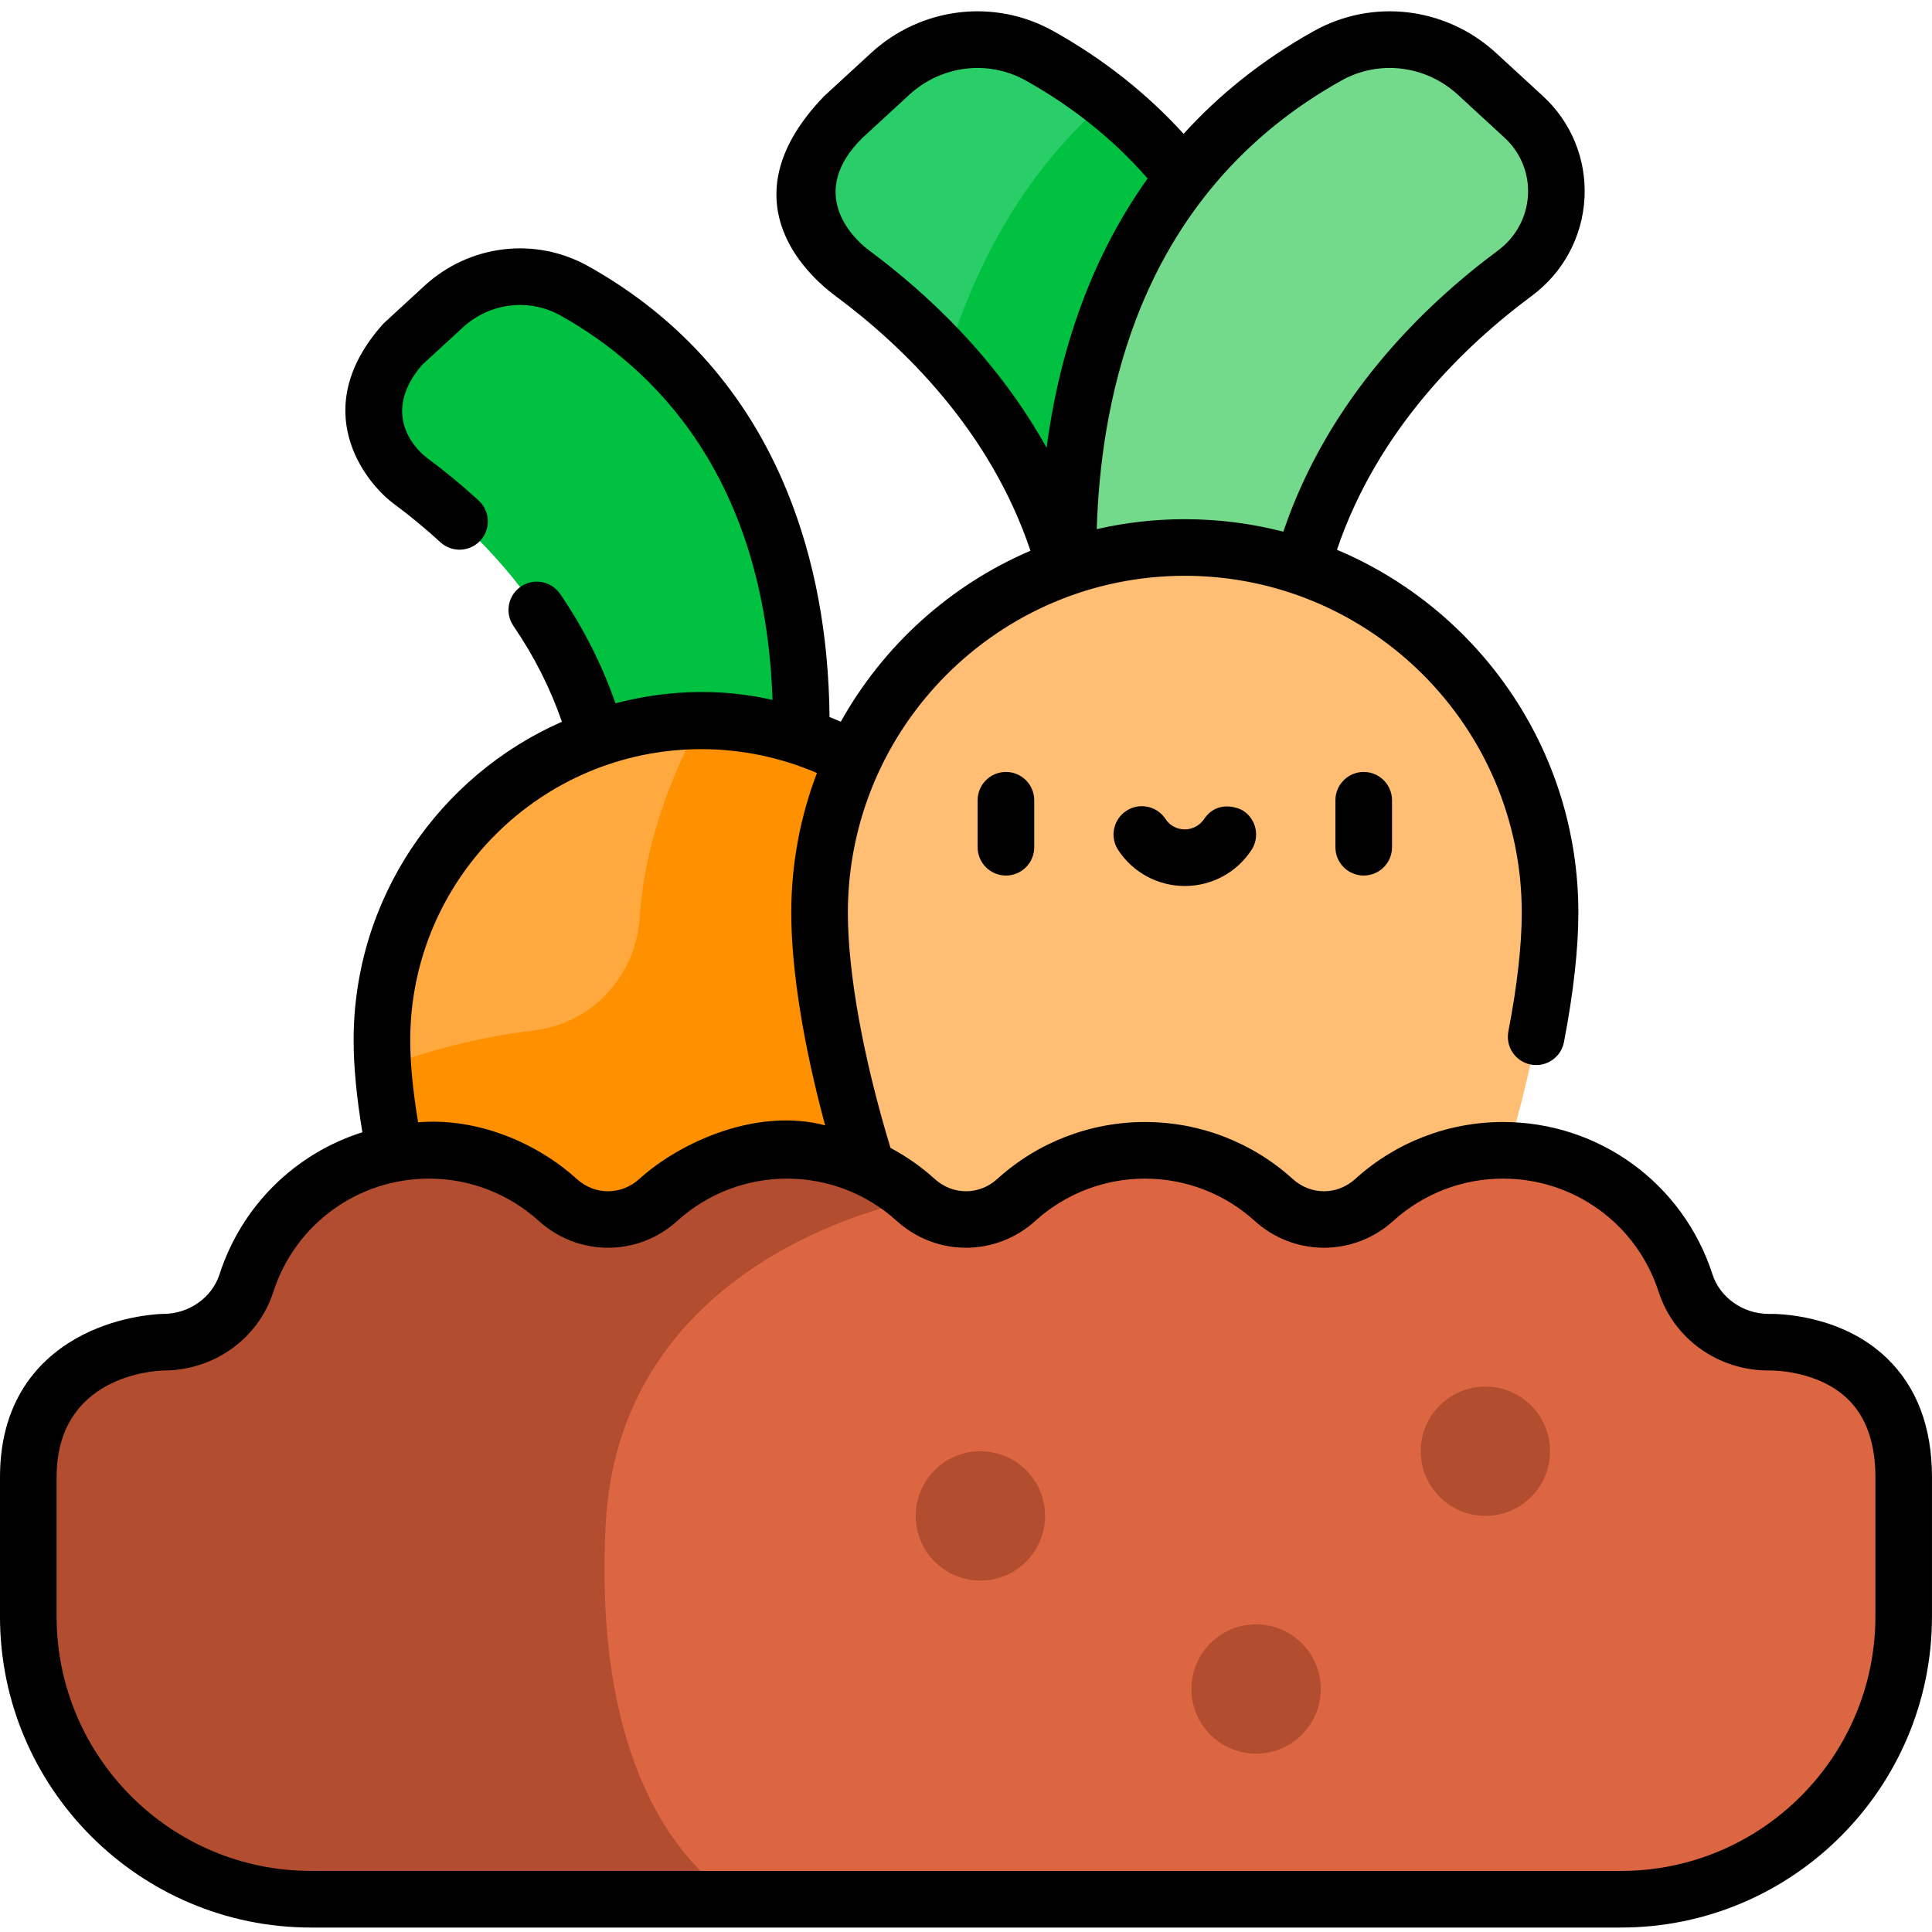 <svg height="512pt" viewBox="0 -2 512 511" width="512pt" xmlns="http://www.w3.org/2000/svg"><path d="m209.211 223.609s23.324-104.133-57-149.031c-11.207-6.266-25.199-4.496-34.645 4.195l-10.836 9.969c-10.883 10.012-9.832 27.391 2.047 36.195 23.086 17.117 53.781 49.223 53.176 98.672zm0 0" fill="#00c140"/><path d="m340.68 182.703s26.672-119.07-65.172-170.406c-12.816-7.164-28.812-5.141-39.617 4.797l-12.387 11.398c-12.445 11.449-11.246 31.32 2.34 41.391 26.398 19.57 61.492 56.277 60.801 112.82zm0 0" fill="#29ce69"/><path d="m293.395 24.242c-12.605 10.535-31.398 31.422-42.457 68.156 19.254 21.059 36.199 50.848 35.715 90.301h54.035c0 .004 23-102.691-47.293-158.457zm0 0" fill="#00c140"/><path d="m286.648 182.703s-26.672-119.07 65.172-170.406c12.816-7.164 28.812-5.141 39.617 4.797l12.387 11.398c12.445 11.449 11.246 31.32-2.34 41.391-26.398 19.57-61.492 56.277-60.801 112.82zm0 0" fill="#73da8c"/><path d="m270.523 273.188c0 46.75-37.902 154.781-84.656 154.781-46.754 0-84.652-108.031-84.652-154.781 0-46.754 37.898-84.656 84.652-84.656 46.754 0 84.656 37.902 84.656 84.656zm0 0" fill="#ffa93f"/><path d="m141.699 270.543c-11.789 1.422-25.844 4.32-40.211 10 3.492 49.805 39.938 147.426 84.379 147.426 46.754 0 84.656-108.031 84.656-154.781 0-46.754-37.902-84.656-84.656-84.656 0 0-14.516 23.836-16.332 52.07-.988 15.387-12.527 28.09-27.836 29.941zm0 0" fill="#ff9000"/><path d="m410.785 239.391c0 53.457-43.336 176.98-96.797 176.98-53.457 0-96.793-123.523-96.793-176.98 0-53.461 43.336-96.797 96.793-96.797 53.461 0 96.797 43.336 96.797 96.797zm0 0" fill="#ffbe73"/><path d="m468.703 353.195c-9.918 0-18.957-6.211-22.008-15.648-6.598-20.426-25.77-35.199-48.395-35.199-13.125 0-25.086 4.977-34.105 13.148-7.625 6.906-19.027 6.906-26.652 0-9.02-8.172-20.98-13.148-34.109-13.148-13.125 0-25.086 4.977-34.105 13.148-7.625 6.906-19.027 6.906-26.652 0-9.02-8.172-20.98-13.148-34.109-13.148-13.125 0-25.086 4.977-34.105 13.148-7.625 6.906-19.027 6.906-26.652 0-9.02-8.172-20.98-13.148-34.109-13.148-22.621 0-41.793 14.773-48.395 35.199-3.047 9.438-12.086 15.648-22.008 15.648 0 0-35.793.641-35.793 35.797v36.879c0 41.395 33.555 74.949 74.945 74.949h347.109c41.391 0 74.945-33.555 74.945-74.949v-36.879c-.004-37.145-35.801-35.797-35.801-35.797zm0 0" fill="#dd6642"/><g fill="#b24e2f"><path d="m160.504 401.582c3.727-72.555 82.172-86.09 82.172-86.09-9.02-8.168-20.98-13.145-34.109-13.145s-25.09 4.977-34.105 13.145c-7.625 6.91-19.027 6.91-26.656 0-9.016-8.168-20.977-13.145-34.105-13.145-22.621 0-41.793 14.773-48.395 35.195-3.051 9.441-12.09 15.652-22.008 15.652 0 0-35.797.641-35.797 35.793v36.883c0 41.391 33.555 74.945 74.945 74.945h112.328c-22.691-15.141-36.895-48.203-34.27-99.234zm0 0"/><path d="m276.949 399.23c0 9.465-7.672 17.141-17.137 17.141s-17.141-7.676-17.141-17.141c0-9.465 7.676-17.137 17.141-17.137s17.137 7.672 17.137 17.137zm0 0"/><path d="m350.02 445.105c0 9.465-7.672 17.137-17.137 17.137-9.465 0-17.141-7.672-17.141-17.137 0-9.465 7.676-17.137 17.141-17.137 9.465 0 17.137 7.672 17.137 17.137zm0 0"/><path d="m410.785 382.094c0 9.465-7.672 17.137-17.137 17.137-9.465 0-17.141-7.672-17.141-17.137s7.676-17.137 17.141-17.137c9.465 0 17.137 7.672 17.137 17.137zm0 0"/></g><path d="m353.898 209.574v12.453c0 4.141 3.355 7.5 7.5 7.5 4.141 0 7.5-3.359 7.5-7.5v-12.453c0-4.141-3.359-7.5-7.5-7.5-4.145 0-7.5 3.359-7.5 7.5zm0 0"/><path d="m259.082 209.574v12.453c0 4.141 3.359 7.5 7.5 7.5 4.145 0 7.5-3.359 7.5-7.5v-12.453c0-4.141-3.355-7.5-7.5-7.5-4.141 0-7.5 3.359-7.5 7.5zm0 0"/><path d="m319.113 214.531c-1.68 2.469-4.129 2.766-5.125 2.766-.992 0-3.48-.27-5.121-2.766-2.273-3.461-6.926-4.426-10.387-2.148-3.461 2.273-4.426 6.922-2.152 10.383 3.922 5.969 10.523 9.531 17.66 9.531 7.141 0 13.742-3.562 17.66-9.531 2.277-3.461 1.312-8.109-2.148-10.383-1.27-.836-6.883-2.992-10.387 2.148zm0 0"/><path d="m500.031 357.418c-12.199-11.75-29.289-11.773-31.414-11.723-6.73-.039-12.805-4.328-14.785-10.457-7.809-24.16-30.121-40.395-55.531-40.395-14.5 0-28.402 5.359-39.141 15.09-4.805 4.352-11.777 4.352-16.586 0-10.738-9.73-24.641-15.09-39.141-15.09s-28.402 5.359-39.145 15.09c-4.805 4.352-11.777 4.352-16.582 0-3.586-3.246-7.527-5.996-11.719-8.23-7.188-23.668-11.293-46.234-11.293-62.316 0-49.234 40.059-89.293 89.293-89.293 49.238 0 89.297 40.059 89.297 89.293 0 8.602-1.23 19.473-3.551 31.441-.789 4.062 1.867 8 5.934 8.789 4.066.793 8.004-1.867 8.793-5.934 2.5-12.891 3.824-24.754 3.824-34.297 0-43.223-26.43-80.387-63.977-96.184 10.762-31.801 33.711-54.004 51.641-67.301 8.328-6.172 13.414-15.625 13.961-25.938.539-10.223-3.473-20.062-11.012-26.996l-12.387-11.395c-13.289-12.227-32.719-14.566-48.352-5.828-13.945 7.793-25.281 17.078-34.488 27.227-9.75-10.715-21.309-19.848-34.512-27.227-15.633-8.742-35.062-6.398-48.352 5.828l-12.387 11.395c-25.906 26.855-5.375 46.762 2.949 52.934 18.098 13.418 41.012 35.688 51.715 67.551-21.336 9.129-39.031 25.18-50.254 45.309-.988-.434-1.988-.852-2.992-1.25-.215-21.887-3.98-41.973-11.219-59.734-10.598-26.008-28.348-46.109-52.754-59.75-14.027-7.84-31.461-5.742-43.383 5.227l-10.832 9.965c-20.438 22.711-4.852 42.176 2.656 47.742 4.352 3.227 8.52 6.668 12.395 10.234 3.051 2.805 7.793 2.605 10.602-.441 2.801-3.047 2.605-7.793-.441-10.598-4.266-3.922-8.848-7.703-13.621-11.242-3.902-2.895-12.027-12.266-1.434-24.656l10.832-9.965c7.141-6.566 17.551-7.844 25.91-3.172 24.855 13.895 54.184 42.785 56.18 101.871-18.727-4.305-34.352-.973-41.637.891-3.484-10.082-8.375-19.805-14.645-28.973-2.336-3.418-7.004-4.293-10.422-1.957-3.422 2.34-4.297 7.004-1.961 10.426 5.512 8.059 9.805 16.578 12.852 25.395-32.469 14.27-55.203 46.73-55.203 84.41 0 6.961.805 15.293 2.324 24.379-17.652 5.57-31.945 19.332-37.871 37.676-1.988 6.156-8.105 10.457-14.871 10.457-.047 0-.09 0-.137 0-.434.008-10.797.25-21.164 5.527-10.035 5.109-21.996 15.809-21.996 37.77v36.879c0 45.461 36.984 82.449 82.445 82.449h347.109c45.461 0 82.445-36.988 82.445-82.449v-36.879c0-13.305-4.027-23.93-11.969-31.574zm-144.551-338.574c9.965-5.57 22.375-4.055 30.879 3.77l12.387 11.398c4.234 3.895 6.488 9.422 6.188 15.164-.312 5.828-3.195 11.18-7.914 14.68-19.699 14.605-44.934 39.102-56.922 74.547-8.348-2.156-17.094-3.309-26.109-3.309-8.02 0-15.832.914-23.34 2.637.48-16.016 2.941-36.043 10.414-55.637 10.559-27.688 28.871-48.973 54.418-63.25zm-125.172 45.012c-4.719-3.5-16.371-15.43-1.727-29.844l12.387-11.398c8.508-7.824 20.918-9.34 30.879-3.77 12.484 6.977 23.309 15.691 32.285 25.961-16.355 22.887-23.773 48.664-26.781 71.355-13.133-23.645-31.676-40.91-47.043-52.305zm-121.594 209.332c0-42.543 34.609-77.156 77.152-77.156 10.555 0 21.016 2.176 30.629 6.328-4.391 11.512-6.801 23.992-6.801 37.031 0 15.066 3.227 35.082 8.977 56.344-18.172-4.812-38.508 4.473-49.246 14.199-4.805 4.355-11.781 4.355-16.582 0-10.742-9.727-26.48-16.309-42.039-15.008-1.367-8.195-2.09-15.625-2.09-21.738zm388.285 152.684c0 37.191-30.258 67.445-67.445 67.445h-347.109c-37.188 0-67.445-30.254-67.445-67.445v-36.879c0-26.641 25.324-28.207 28.391-28.297 13.363-.039 25.031-8.406 29.051-20.844 5.797-17.945 22.379-30.004 41.258-30.004 10.77 0 21.094 3.98 29.07 11.203 10.469 9.484 26.258 9.484 36.723 0 7.98-7.223 18.305-11.203 29.074-11.203 10.77 0 21.094 3.98 29.07 11.203 10.469 9.484 26.258 9.484 36.727 0 7.977-7.223 18.301-11.203 29.07-11.203 10.77 0 21.098 3.98 29.074 11.203 10.465 9.484 26.254 9.484 36.723 0 7.977-7.223 18.301-11.203 29.07-11.203 18.879 0 35.461 12.059 41.258 30.004 4.031 12.469 15.742 20.844 29.145 20.844.07 0 .18 0 .246-.004.129-.008 12.68-.254 20.758 7.605 4.84 4.707 7.293 11.672 7.293 20.695zm0 0"/></svg>